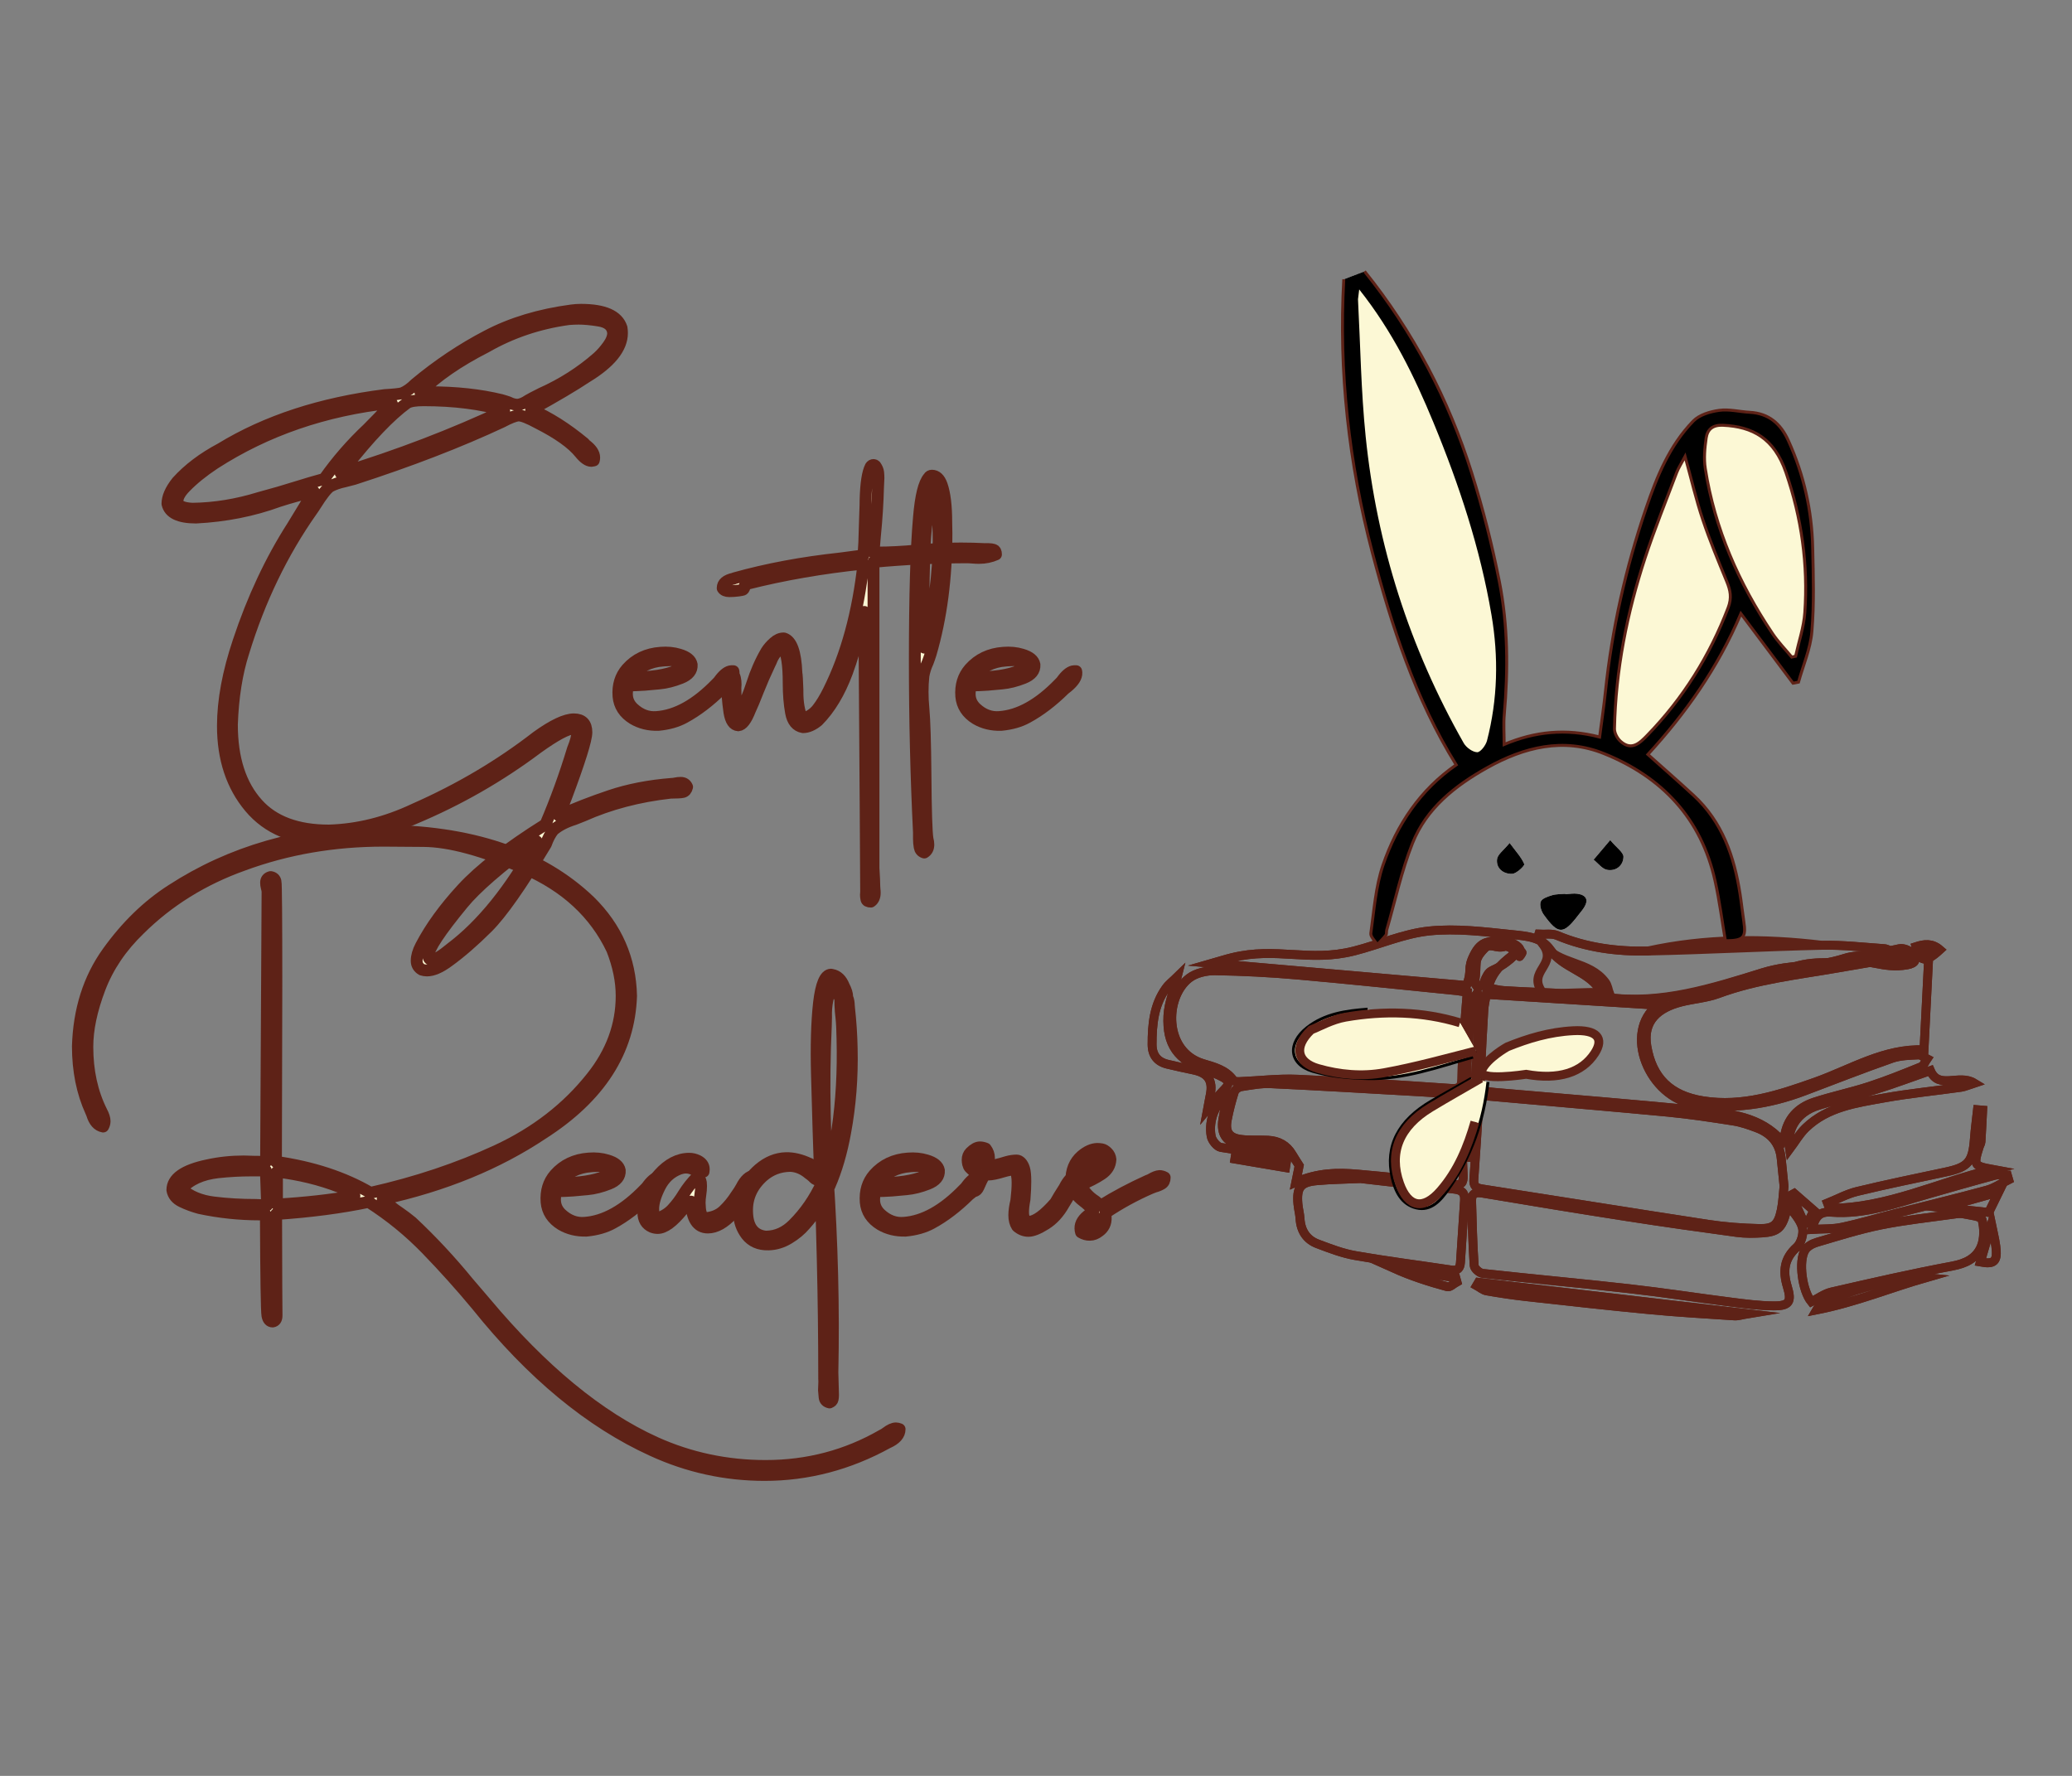<?xml version="1.0" encoding="utf-8"?>
<!-- Generator: Adobe Illustrator 25.2.3, SVG Export Plug-In . SVG Version: 6.00 Build 0)  -->
<svg version="1.1" id="Layer_1" xmlns="http://www.w3.org/2000/svg" xmlns:xlink="http://www.w3.org/1999/xlink" x="0px" y="0px"
	 viewBox="0 0 700 600" style="enable-background:new 0 0 700 600;" xml:space="preserve">
<rect x="0" y="0" width="700" height="600" fill="#808080" stroke="none"/>
<style type="text/css">
	.st0{fill:none;stroke:#5E2217;stroke-width:3;stroke-miterlimit:10;}
	.st1{fill:#FCF8D5;stroke:#000000;stroke-miterlimit:10;}
	.st2{fill:#FCF8D5;stroke:#5E2217;stroke-width:3;stroke-miterlimit:10;}
	.st3{fill:#FCF8D5;stroke:#5E2217;stroke-width:4;stroke-linejoin:round;stroke-miterlimit:10;}
	.st4{fill:#FFFFFF;}
	.st5{stroke:#5E2217;stroke-miterlimit:10;}
	.st6{fill:#FCF8D5;}
	.st7{fill:#FCF8D5;stroke:#5E2217;stroke-miterlimit:10;}
</style>
<g>
	<g>
		<path class="st0" d="M502.77,333.75c1.84,0.34,3.5,0.82,5.18,0.93c11.68,0.76,23.44,0.78,35.01,2.31
			c18.42,2.42,35.4-3.13,52.51-8.35c10.52-3.21,17.26-1.52,27.74-4.86c5.77-1.84,10.6,0.23,16.43-1.43c-1-1.1-2.03-1.76-3.09-1.83
			c-6.98-0.48-13.98-1.3-20.95-1.14c-19.66,0.45-39.3,1.54-58.95,1.94c-10.43,0.21-20.75-1.12-30.58-5.26
			c-1.81-0.76-4.11-0.33-6.19-0.44c-0.11,0.36-0.22,0.71-0.34,1.07c0.52,0.71,1.03,1.42,1.55,2.12c5.55,7.36,15.8,5.67,21.27,13.09
			c0.78,1.05,0.96,2.56,1.42,3.86c-0.35,0.2-0.7,0.4-1.05,0.6c-0.81-0.75-1.77-1.39-2.39-2.27c-4.37-6.18-12.25-7.02-16.61-13.21
			c-3.01-4.28-7.79-4.58-13-5.13c-9.27-0.97-18.74-2.16-27.92-1.21c-8.58,0.89-16.86,4.6-25.35,6.76c-15.3,3.88-26-1.5-41.34,2.27
			c-2.01,0.49-3.98,1.13-6.6,1.88c29.35,2.57,57.83,5.06,85.93,7.52c2.08-5.44,0.05-5.42,2.53-10.35c2.42-4.81,5.18-4.97,11.12-4.4
			c1.61,0.15,3.93,1.29,4.42,2.58c0.59,1.54,1.11,0.45,0.17,1.96c-1.07,1.72,0.54-2.58-1.12-1.27
			C508.55,324.68,504.21,327.61,502.77,333.75z M602.72,400.77c-0.32-3.14-0.65-6.22-0.95-9.3c-0.52-5.38-3.59-8.66-8.34-10.43
			c-2.52-0.94-5.11-1.86-7.74-2.27c-7.39-1.16-14.79-2.29-22.22-3c-20.26-1.93-40.53-3.61-60.8-5.44c-2.12-0.19-2.96,0.55-3.09,2.71
			c-0.49,8.48-1.05,16.95-1.66,25.41c-0.15,2.1,0.58,2.9,2.67,3.23c25.53,3.96,51.04,8.08,76.58,11.99
			c5.65,0.86,11.39,1.28,17.1,1.41c5,0.12,6.46-1.26,7.5-6.15C602.34,406.26,602.42,403.49,602.72,400.77z M495.69,335.28
			c-1.4-0.24-2.41-0.47-3.43-0.58c-17.92-1.79-35.82-3.69-53.75-5.28c-9.32-0.82-18.68-1.31-28.02-1.45
			c-2.94-0.04-6.47,0.74-8.75,2.49c-8.32,6.41-8.7,24.78,4.61,28.86c3.73,1.14,7.74,2.05,10.3,5.64c0.32,0.45,1.41,0.49,2.14,0.46
			c6.53-0.26,13.07-1.08,19.58-0.8c17.3,0.76,34.58,1.94,51.85,3.11c2.83,0.19,3.65-0.6,3.67-3.45c0.04-5.25,0.45-10.51,0.78-15.76
			C494.95,344.17,495.34,339.81,495.69,335.28z M651.67,321.77c-11.01,1.88-20.91,3.55-30.81,5.28c-13.57,2.36-27.3,3.84-40.39,8.68
			c-4.01,1.48-8.43,1.75-12.61,2.82c-7.63,1.97-12.97,6.28-11.49,14.98c1.79,10.56,7.8,16.63,19,18.4c13.33,2.11,25.66-2,37.96-6.37
			c12.04-4.28,23.25-11.43,36.66-10.86C650.56,343.6,651.11,332.76,651.67,321.77z M604.19,407.12c-0.33,1.04-0.57,1.72-0.75,2.4
			c-1.44,5.35-2.89,6.71-8.23,7.04c-2.79,0.17-5.65,0.22-8.41-0.16c-12.39-1.68-24.78-3.42-37.14-5.35
			c-16.3-2.53-32.58-5.21-48.85-7.95c-2.43-0.41-3.72,0.13-3.65,2.7c0.2,7.27,0.38,14.55,0.87,21.8c0.07,0.97,1.78,2.5,2.85,2.62
			c16.51,1.82,33.06,3.32,49.58,5.18c11.39,1.28,22.73,3.05,34.1,4.49c4.84,0.61,9.71,1.27,14.57,1.31c5.42,0.04,6.24-1.4,4.68-6.56
			c-1.53-5.08-1.13-9.42,3.19-13.27c1.48-1.32,2.43-4.62,1.93-6.57C608.26,412.12,605.98,409.86,604.19,407.12z M502.14,335.96
			c-0.3,1.81-0.75,3.53-0.85,5.28c-0.43,6.93-0.77,13.86-1.1,20.79c-0.32,6.6-0.29,6.6,6.09,7.17c0.12,0.01,0.23,0.01,0.35,0.02
			c22.74,1.99,45.49,3.76,68.2,6.07c9.79,0.99,19.9,1.9,27.28,10.3c0.34-0.65,0.69-1.05,0.75-1.49c0.88-6.13,4.57-9.92,10.04-11.73
			c6.09-2.01,12.41-3.3,18.52-5.29c5.98-1.95,11.84-4.31,17.67-6.68c0.85-0.34,1.29-1.73,1.92-2.64c-0.96-0.48-1.94-1.41-2.87-1.36
			c-3.01,0.17-6.18,0.19-8.98,1.17c-9.94,3.48-19.75,7.32-29.6,11.05c-11.95,4.53-24.15,6.3-36.89,4.48
			c-15.53-2.22-24.59-24.34-12.62-33.5C540.74,338.39,521.58,337.18,502.14,335.96z M437.79,399.41c7.49-3.28,14.29-3.3,21.05-2.71
			c10.72,0.93,21.41,2.12,32.09,3.45c2.83,0.35,3.5-0.42,3.38-3.14c-0.28-6.1-0.35-12.2-0.47-18.31c-0.05-2.84-0.01-5.68-0.01-8.87
			c-4.62-0.32-8.81-0.64-13-0.88c-17.17-0.98-34.35-2.01-51.53-2.82c-3.35-0.16-6.75,0.52-10.1,1.03c-0.83,0.13-1.95,1-2.2,1.77
			c-0.97,3.06-1.77,6.18-2.38,9.34c-0.8,4.14,0.56,6.18,4.68,6.69c3.01,0.38,6.08,0.12,9.12,0.28c3.47,0.18,6.28,1.65,8.12,4.79
			c0.77,1.3,1.6,2.56,2.38,3.79C438.63,395.3,438.31,396.84,437.79,399.41z M459.64,398.19c-5.25,0.24-10.04,0.29-14.8,0.73
			c-5.51,0.51-6.84,2.3-6.35,7.87c0.15,1.66,0.61,3.3,0.71,4.96c0.26,4.14,2.22,7.11,5.95,8.51c4.15,1.56,8.37,3.2,12.7,3.95
			c10.81,1.88,21.71,3.26,32.57,4.9c2.03,0.31,2.84-0.66,2.97-2.5c0.48-7.02,0.91-14.04,1.39-21.06c0.18-2.6-1.04-3.53-3.48-3.79
			C480.6,400.63,469.92,399.36,459.64,398.19z M611.94,439.82c2.25-1.12,4.43-2.76,6.85-3.31c13.55-3.11,27.1-6.21,40.76-8.76
			c4.46-0.83,8.07-2.56,9.74-6.49c1.14-2.68,1.1-6.33,0.33-9.19c-0.31-1.15-3.96-1.46-6.13-1.93c-1.11-0.24-2.34-0.08-3.49,0.08
			c-8.21,1.16-16.48,2.02-24.6,3.66c-7.3,1.48-14.45,3.75-21.62,5.86c-1.48,0.44-3.22,1.39-3.98,2.65
			C607.5,426.13,608.88,436.07,611.94,439.82z M617.4,406.49c0.22,0.58,0.44,1.15,0.65,1.73c19.39,0.08,36.76-8.78,55.15-13.11
			c-6.39-1.17-6.52-1.37-4.54-7.66c0.18-0.57,0.54-1.11,0.58-1.68c0.23-3.56,0.39-7.13,0.57-10.69c-0.58-0.05-1.15-0.09-1.73-0.14
			c-0.35,3.22-0.8,6.42-1.04,9.65c-0.59,8.04-2.07,9.76-9.84,11.41c-9.94,2.12-19.91,4.15-29.79,6.54
			C623.97,403.37,620.73,405.14,617.4,406.49z M612.16,415.37c3.65-0.23,7-0.05,10.17-0.73c6.16-1.31,12.21-3.13,18.32-4.69
			c10.18-2.6,20.41-5.06,30.55-7.82c2.59-0.71,4.94-2.34,7.4-3.55c-0.15-0.51-0.29-1.01-0.44-1.52c-1.44,0-2.96-0.31-4.31,0.05
			c-7.55,2.02-15.07,4.19-22.59,6.35c-10.66,3.05-21.21,6.98-32.51,6.11C614.8,409.24,613.21,410.86,612.16,415.37z M652.15,361.71
			c-6.48,2.25-12.36,4.48-18.36,6.33c-6.47,1.99-13.11,3.42-19.57,5.45c-7.15,2.24-10.78,8.02-9.65,14.76
			c1.83-2.44,3.35-5.14,5.46-7.18c7.39-7.13,17.1-8.41,26.49-10.11c8.61-1.56,17.35-2.39,26.02-3.62c1.26-0.18,2.47-0.77,4.42-1.4
			C661.73,362.74,654.99,368.31,652.15,361.71z M499.51,433.25c-0.21,0.37-0.43,0.73-0.64,1.1c1.12,0.62,2.19,1.58,3.38,1.79
			c4.49,0.79,9,1.46,13.53,1.96c13.83,1.53,27.66,3.08,41.52,4.4c9.54,0.91,19.12,1.46,28.68,2.09c1.2,0.08,2.44-0.37,4.61-0.72
			C559.47,440.23,529.49,436.74,499.51,433.25z M397.72,330.05c-1.36,1.34-2.77,2.39-3.77,3.75c-4.12,5.67-4.74,12.3-4.73,19.08
			c0.01,3.64,1.78,5.84,5.18,6.67c2.95,0.72,5.93,1.34,8.9,1.97c4.87,1.03,6.57,3.61,5.56,8.46c-0.32,1.56-0.58,3.12-0.88,4.73
			c2.01-2.39,3.77-4.77,5.83-6.83c1.86-1.85,0.96-3.03-0.64-3.9c-1.94-1.05-4.04-1.84-6.12-2.59c-9.12-3.29-12.97-8.41-12.48-18.24
			C394.79,338.94,396.52,334.82,397.72,330.05z M606.12,326.67c0.09,0.38,0.18,0.76,0.27,1.13c5.45-0.95,10.9-1.89,16.35-2.84
			c8.4-1.46,13.19,2.54,21.59,1.02c2.89-0.52,3.46-1.84,1.5-4.01c-0.89-0.99-2.85-1.71-4.12-1.46c-4.35,0.84-8.64,2.05-12.9,3.34
			C620.02,326.53,614.89,323.92,606.12,326.67z M498.14,331.88c0.19,0.28,0.61,1.47,1.08,1.5c0.68,0.03,1.79-0.63,2.04-1.28
			c2.07-5.26,2.36-3.31,6.78-6.39c1.53-1.07,3.07-2.28,4.2-3.75c0.76-0.99,0.49,0.5,0.01-0.12c-0.86-1.13-2.92-2.42-3.98-2.07
			c-2.78,0.93-4.75-1.41-6.74,0.65C497.31,324.8,499.39,325.27,498.14,331.88z M434.18,390.53c0.15-0.33,0.31-0.66,0.46-0.99
			c-1.59-0.78-3.12-2.01-4.78-2.24c-3.33-0.47-6.75-0.29-10.12-0.56c-5.23-0.43-7.48-3.44-6.58-8.72c0.43-2.55,1.06-5.06,1.65-7.83
			c-4.03,2.02-6.64,8.17-5.62,13.72c0.27,1.46,1.96,3.54,3.26,3.76C419.64,388.88,426.92,389.62,434.18,390.53z M650.71,431.65
			c-8.87-0.91-34.47,6.3-37.05,10.93C626.86,439.99,638.59,435.13,650.71,431.65z M495.63,359.19c0,2.42-0.17,4.11,0.06,5.75
			c0.15,1.07,0.88,2.06,1.35,3.08c0.5-1.03,1.37-2.03,1.43-3.09c0.55-8.68,0.98-17.36,1.35-26.05c0.05-1.11-0.46-2.25-0.72-3.38
			c-0.69,1.02-1.88,1.99-1.98,3.07C496.48,345.67,496.07,352.81,495.63,359.19z M656.4,408.02c5.24,0.55,10.41,1.09,15.47,1.62
			c0.92-1.88,2.12-4.33,3.39-6.92C668.84,404.52,662.61,406.28,656.4,408.02z M492.19,433.1c-0.13-0.46-0.26-0.93-0.39-1.39
			c-6.98-1.07-13.95-2.15-20.93-3.22c5.89,2.64,11.95,4.6,18.09,6.25C489.84,434.98,491.11,433.69,492.19,433.1z M495.62,391.01
			c0.38,0.02,0.75,0.03,1.13,0.05c0.5-6.44,1.03-12.88,1.42-19.33c0.03-0.5-0.89-1.07-1.36-1.6c-0.39,0.47-1.13,0.93-1.13,1.4
			C495.6,378.02,495.62,384.52,495.62,391.01z M672.79,413.64c-1.2,4.09-2.48,8.46-3.74,12.75c4.68,0.86,5.9-0.16,5.21-5.38
			C673.9,418.35,673.22,415.74,672.79,413.64z M434.29,394.49c0.1-0.63,0.2-1.26,0.29-1.9c-5.71-0.9-11.42-1.8-17.12-2.7
			c-0.09,0.57-0.18,1.13-0.26,1.7C422.89,392.56,428.59,393.52,434.29,394.49z M612.79,409.01c-2.35-2.05-4.5-3.92-6.64-5.79
			c-0.29,0.16-0.59,0.31-0.88,0.47c1.44,3.24,2.89,6.47,4.33,9.71c0.37-0.07,0.74-0.15,1.12-0.22
			C611.42,411.77,612.12,410.36,612.79,409.01z M655.36,320.89c-2.71-2.34-5.31-1.94-8.08-1.04
			C648.63,325.08,650.45,325.39,655.36,320.89z"/>
		<path class="st0" d="M502.77,333.75c1.43-6.14,5.77-9.07,9.81-12.26c1.66-1.31,0.06,2.99,1.12,1.27c0.93-1.51,0.42-0.42-0.17-1.96
			c-0.49-1.29-2.81-2.42-4.42-2.58c-5.94-0.57-8.7-0.41-11.12,4.4c-2.48,4.93-0.45,4.91-2.53,10.35
			c-28.09-2.46-56.58-4.95-85.93-7.52c2.62-0.75,4.6-1.39,6.6-1.88c15.33-3.76,26.03,1.61,41.34-2.27
			c8.49-2.15,16.77-5.87,25.35-6.76c9.18-0.95,18.65,0.24,27.92,1.21c5.2,0.55,9.98,0.85,13,5.13c4.36,6.19,12.25,7.02,16.61,13.21
			c0.63,0.88,1.59,1.52,2.39,2.27c0.35-0.2,0.7-0.4,1.05-0.6c-0.46-1.3-21.9,0.63-22.68-0.43c-5.47-7.42,5.54-9.17-0.01-16.53
			c-0.53-0.7-1.04-1.41-1.55-2.12c0.11-0.36,0.22-0.71,0.34-1.07c2.07,0.12,4.37-0.32,6.19,0.44c9.83,4.13,20.15,5.47,30.58,5.26
			c19.62-4.3,39.28-4.32,58.95-1.94c6.97-0.16,13.97,0.66,20.95,1.14c1.07,0.07,2.09,0.73,3.09,1.83
			c-5.83,1.66-10.66-0.41-16.43,1.43c-10.48,3.34-17.22,1.65-27.74,4.86c-17.2,5.5-34.18,11.06-52.51,8.35
			c-11.58-1.52-23.34-1.55-35.01-2.31C506.27,334.57,504.62,334.09,502.77,333.75z"/>
		<path class="st0" d="M602.72,400.77c-0.3,2.72-0.38,5.49-0.95,8.15c-1.03,4.89-2.5,6.27-7.5,6.15c-5.71-0.13-11.45-0.55-17.1-1.41
			c-25.54-3.9-51.05-8.03-76.58-11.99c-2.09-0.32-2.82-1.12-2.67-3.23c0.61-8.47,1.17-16.94,1.66-25.41
			c0.12-2.16,0.97-2.9,3.09-2.71c20.26,1.84,40.54,3.52,60.8,5.44c7.44,0.71,14.84,1.84,22.22,3c2.63,0.41,5.22,1.33,7.74,2.27
			c4.75,1.77,7.83,5.05,8.34,10.43C602.07,394.56,602.4,397.64,602.72,400.77z"/>
		<path class="st0" d="M495.69,335.28c-0.35,4.53-0.74,8.89-1.02,13.26c-0.33,5.25-0.74,10.5-0.78,15.76
			c-0.02,2.85-0.84,3.64-3.67,3.45c-17.28-1.17-34.56-2.35-51.85-3.11c-6.5-0.29-13.05,0.53-19.58,0.8
			c-0.72,0.03-1.81-0.01-2.14-0.46c-2.57-3.59-6.57-4.5-10.3-5.64c-13.31-4.08-12.93-22.46-4.61-28.86
			c2.27-1.75,5.81-2.54,8.75-2.49c9.35,0.14,18.71,0.63,28.02,1.45c17.93,1.59,35.84,3.49,53.75,5.28
			C493.28,334.81,494.29,335.04,495.69,335.28z"/>
		<path class="st0" d="M651.67,321.77c-0.56,10.98-1.11,21.83-1.67,32.93c-13.41-0.57-24.62,6.58-36.66,10.86
			c-12.3,4.37-24.64,8.48-37.96,6.37c-11.21-1.77-17.21-7.84-19-18.4c-1.48-8.7,3.86-13.01,11.49-14.98
			c4.17-1.08,8.6-1.34,12.61-2.82c13.09-4.84,26.82-6.32,40.39-8.68C630.76,325.33,640.66,323.66,651.67,321.77z"/>
		<path class="st0" d="M604.19,407.12c1.79,2.74,4.07,5,4.75,7.69c0.49,1.95-0.45,5.25-1.93,6.57c-4.32,3.85-4.73,8.18-3.19,13.27
			c1.56,5.16,0.74,6.6-4.68,6.56c-4.86-0.03-9.73-0.69-14.57-1.31c-11.37-1.44-22.71-3.21-34.1-4.49
			c-16.51-1.86-33.06-3.35-49.58-5.18c-1.07-0.12-2.79-1.65-2.85-2.62c-0.49-7.25-0.67-14.53-0.87-21.8
			c-0.07-2.56,1.22-3.11,3.65-2.7c16.27,2.74,32.55,5.41,48.85,7.95c12.36,1.92,24.75,3.67,37.14,5.35
			c2.76,0.37,5.62,0.33,8.41,0.16c5.34-0.33,6.78-1.68,8.23-7.04C603.62,408.83,603.86,408.16,604.19,407.12z"/>
		<path class="st0" d="M502.14,335.96c19.44,1.22,38.6,2.43,57.91,3.65c-11.97,9.16-2.91,31.28,12.62,33.5
			c12.74,1.82,24.94,0.05,36.89-4.48c9.85-3.73,19.67-7.57,29.6-11.05c2.8-0.98,5.96-1.01,8.98-1.17c0.93-0.05,1.91,0.88,2.87,1.36
			c-0.63,0.9-1.07,2.29-1.92,2.64c-5.84,2.37-11.69,4.73-17.67,6.68c-6.1,1.99-12.42,3.28-18.52,5.29
			c-5.48,1.81-9.16,5.61-10.04,11.73c-0.06,0.44-0.41,0.83-0.75,1.49c-7.38-8.4-17.49-9.3-27.28-10.3
			c-22.71-2.31-45.46-4.08-68.2-6.07c-0.12-0.01-0.23-0.01-0.35-0.02c-6.38-0.57-6.4-0.57-6.09-7.17c0.33-6.93,0.68-13.86,1.1-20.79
			C501.4,339.49,501.84,337.76,502.14,335.96z"/>
		<path class="st0" d="M437.79,399.41c0.52-2.57,0.84-4.12,1.13-5.58c-0.77-1.23-1.61-2.49-2.38-3.79
			c-1.85-3.14-4.65-4.61-8.12-4.79c-3.04-0.16-6.11,0.09-9.12-0.28c-4.11-0.51-5.48-2.55-4.68-6.69c0.61-3.15,1.42-6.28,2.38-9.34
			c0.24-0.77,1.37-1.64,2.2-1.77c3.34-0.52,6.75-1.19,10.1-1.03c17.18,0.81,34.35,1.84,51.53,2.82c4.19,0.24,8.38,0.57,13,0.88
			c0,3.19-0.04,6.03,0.01,8.87c0.11,6.1,0.19,12.21,0.47,18.31c0.13,2.72-0.54,3.49-3.38,3.14c-10.67-1.34-21.37-2.52-32.09-3.45
			C452.08,396.11,445.28,396.13,437.79,399.41z"/>
		<path class="st0" d="M459.64,398.19c10.28,1.17,20.96,2.44,31.66,3.56c2.43,0.26,3.66,1.19,3.48,3.79
			c-0.48,7.02-0.91,14.04-1.39,21.06c-0.13,1.84-0.94,2.81-2.97,2.5c-10.86-1.63-21.75-3.01-32.57-4.9
			c-4.33-0.75-8.55-2.39-12.7-3.95c-3.73-1.4-5.69-4.38-5.95-8.51c-0.1-1.66-0.56-3.3-0.71-4.96c-0.49-5.57,0.84-7.36,6.35-7.87
			C449.59,398.48,454.39,398.43,459.64,398.19z"/>
		<path class="st0" d="M611.94,439.82c-3.05-3.74-4.44-13.68-2.16-17.43c0.76-1.26,2.5-2.21,3.98-2.65
			c7.17-2.11,14.32-4.38,21.62-5.86c8.12-1.64,16.39-2.5,24.6-3.66c1.15-0.16,2.38-0.32,3.49-0.08c2.18,0.47,5.83,0.79,6.13,1.93
			c0.77,2.86,0.81,6.51-0.33,9.19c-1.67,3.93-5.28,5.66-9.74,6.49c-13.65,2.54-27.21,5.64-40.76,8.76
			C616.37,437.06,614.19,438.7,611.94,439.82z"/>
		<path class="st0" d="M617.4,406.49c3.34-1.35,6.57-3.12,10.02-3.96c9.88-2.39,19.84-4.43,29.79-6.54
			c7.77-1.65,9.25-3.37,9.84-11.41c0.24-3.22,0.69-6.43,1.04-9.65c0.58,0.05,1.15,0.09,1.73,0.14c-0.18,3.56-0.34,7.13-0.57,10.69
			c-0.04,0.57-0.4,1.12-0.58,1.68c-1.98,6.29-1.85,6.49,4.54,7.66c-18.39,4.33-35.77,13.19-55.15,13.11
			C617.83,407.64,617.61,407.06,617.4,406.49z"/>
		<path class="st0" d="M612.16,415.37c1.05-4.51,2.64-6.12,6.58-5.82c11.3,0.87,21.85-3.06,32.51-6.11
			c7.52-2.15,15.04-4.32,22.59-6.35c1.35-0.36,2.87-0.05,4.31-0.05c0.15,0.51,0.29,1.01,0.44,1.52c-2.46,1.21-4.81,2.85-7.4,3.55
			c-10.14,2.77-20.36,5.22-30.55,7.82c-6.11,1.56-12.16,3.38-18.32,4.69C619.16,415.32,615.81,415.13,612.16,415.37z"/>
		<path class="st0" d="M652.15,361.71c2.84,6.6,9.58,1.03,14.81,4.23c-1.95,0.63-3.16,1.22-4.42,1.4
			c-8.67,1.23-17.41,2.07-26.02,3.62c-9.39,1.7-19.1,2.98-26.49,10.11c-2.12,2.04-3.63,4.73-5.46,7.18
			c-1.13-6.74,2.5-12.52,9.65-14.76c6.46-2.03,13.1-3.46,19.57-5.45C639.79,366.19,645.68,363.96,652.15,361.71z"/>
		<path class="st0" d="M499.51,433.25c29.98,3.49,59.96,6.98,91.07,10.61c-2.17,0.36-3.4,0.8-4.61,0.72
			c-9.56-0.63-19.14-1.18-28.68-2.09c-13.85-1.31-27.68-2.86-41.52-4.4c-4.53-0.5-9.04-1.17-13.53-1.96
			c-1.19-0.21-2.25-1.17-3.38-1.79C499.08,433.98,499.3,433.61,499.51,433.25z"/>
		<path class="st0" d="M397.72,330.05c-1.19,4.77-2.93,8.9-3.14,13.1c-0.49,9.83,3.36,14.95,12.48,18.24
			c2.08,0.75,4.17,1.54,6.12,2.59c1.61,0.87,2.5,2.05,0.64,3.9c-2.07,2.06-3.82,4.44-5.83,6.83c0.3-1.61,0.56-3.17,0.88-4.73
			c1-4.85-0.69-7.42-5.56-8.46c-2.97-0.63-5.95-1.25-8.9-1.97c-3.4-0.82-5.17-3.03-5.18-6.67c-0.01-6.78,0.6-13.41,4.73-19.08
			C394.94,332.43,396.36,331.38,397.72,330.05z"/>
		<path class="st0" d="M606.12,326.67c8.77-2.75,13.9-0.14,22.69-2.81c4.25-1.29,8.55-2.5,12.9-3.34c1.27-0.25,3.23,0.47,4.12,1.46
			c1.96,2.16,1.39,3.48-1.5,4.01c-8.39,1.52-13.18-2.48-21.59-1.02c-5.45,0.95-10.9,1.89-16.35,2.84
			C606.3,327.43,606.21,327.05,606.12,326.67z"/>
		<path class="st0" d="M498.14,331.88c1.24-6.6-0.84-7.07,3.39-11.45c1.99-2.06,3.97,0.27,6.74-0.65c1.06-0.35,3.12,0.94,3.98,2.07
			c0.47,0.63,0.75-0.86-0.01,0.12c-1.14,1.47-2.67,2.68-4.2,3.75c-4.42,3.08-4.71,1.13-6.78,6.39c-0.25,0.64-1.36,1.31-2.04,1.28
			C498.75,333.35,498.33,332.15,498.14,331.88z"/>
		<path class="st0" d="M434.18,390.53c-7.26-0.9-14.54-1.64-21.74-2.87c-1.3-0.22-2.99-2.3-3.26-3.76
			c-1.02-5.55,1.6-11.7,5.62-13.72c-0.59,2.78-1.22,5.29-1.65,7.83c-0.89,5.28,1.36,8.29,6.58,8.72c3.37,0.28,6.78,0.1,10.12,0.56
			c1.66,0.23,3.19,1.46,4.78,2.24C434.48,389.86,434.33,390.2,434.18,390.53z"/>
		<path class="st0" d="M650.71,431.65c-12.11,3.47-23.85,8.34-37.05,10.93C616.24,437.95,641.83,430.74,650.71,431.65z"/>
		<path class="st0" d="M495.63,359.19c0.44-6.38,0.85-13.52,1.49-20.63c0.1-1.08,1.29-2.05,1.98-3.07c0.25,1.13,0.76,2.27,0.72,3.38
			c-0.37,8.69-0.8,17.37-1.35,26.05c-0.07,1.06-0.94,2.06-1.43,3.09c-0.47-1.02-1.2-2.01-1.35-3.08
			C495.46,363.3,495.63,361.61,495.63,359.19z"/>
		<path class="st0" d="M656.4,408.02c6.21-1.75,12.44-3.5,18.86-5.31c-1.27,2.6-2.47,5.04-3.39,6.92
			C666.81,409.11,661.64,408.57,656.4,408.02z"/>
		<path class="st0" d="M492.19,433.1c-1.08,0.58-2.35,1.88-3.22,1.64c-6.14-1.65-12.2-3.61-18.09-6.25
			c6.98,1.07,13.95,2.15,20.93,3.22C491.93,432.18,492.06,432.64,492.19,433.1z"/>
		<path class="st0" d="M495.62,391.01c0-6.49-0.02-12.99,0.05-19.48c0.01-0.47,0.74-0.93,1.13-1.4c0.48,0.54,1.4,1.1,1.36,1.6
			c-0.4,6.45-0.93,12.89-1.42,19.33C496.37,391.05,496,391.03,495.62,391.01z"/>
		<path class="st0" d="M672.79,413.64c0.43,2.1,1.11,4.71,1.47,7.37c0.69,5.21-0.53,6.24-5.21,5.38
			C670.31,422.09,671.59,417.72,672.79,413.64z"/>
		<path class="st0" d="M434.29,394.49c-5.7-0.97-11.39-1.93-17.09-2.9c0.09-0.57,0.18-1.13,0.26-1.7c5.71,0.9,11.42,1.8,17.12,2.7
			C434.48,393.23,434.38,393.86,434.29,394.49z"/>
		<path class="st0" d="M612.79,409.01c-0.68,1.36-1.38,2.76-2.08,4.16c-0.37,0.07-0.74,0.15-1.12,0.22
			c-1.44-3.24-2.89-6.47-4.33-9.71c0.29-0.16,0.59-0.31,0.88-0.47C608.29,405.09,610.44,406.96,612.79,409.01z"/>
		<path class="st0" d="M655.36,320.89c-4.92,4.5-6.73,4.19-8.08-1.04C650.05,318.95,652.65,318.55,655.36,320.89z"/>
	</g>
</g>
<path class="st1" d="M497.65,357.15c-11.69,3.31-23.25,7.55-35.52,7.26c-6.27-0.15-12.74-0.71-18.68-2.48
	c-7.94-2.37-8.57-9.46-1.88-14.72c6.05-4.76,13.27-5.7,20.48-6.25"/>
<path class="st1" d="M502.69,365.53c-1.44,13.12-5.64,25.36-13.38,36.29c-2.61,3.69-5.82,7.48-10.81,6.28
	c-4.95-1.19-7.12-5.54-8.17-10.27c-2.36-10.67,2.06-19.27,13.24-25.81c4.47-2.62,9.02-5.08,13.49-7.7"/>
<path class="st1" d="M493.23,345.55c-12.66-3.83-25.68-4.17-38.72-1.89c-4.57,0.8-8.88,3.26-11.59,4.3
	c-6.17,5.9-4.53,11.06,2.3,13.04c7.32,2.12,14.95,2.79,22.41,1.43c10.44-1.89,20.73-4.75,31.03-7.38"/>
<path class="st1" d="M500.29,364.3c-5.65,3.28-11.34,6.48-16.93,9.85c-10.66,6.43-14.24,15.31-10.52,25.75
	c2.88,8.08,8.06,9.05,13.8,2.46c5.9-6.77,9.22-14.86,11.64-23.3"/>
<path class="st2" d="M498.67,355.05c-10.31,2.63-20.6,5.49-31.03,7.38c-7.46,1.35-15.09,0.68-22.41-1.43
	c-6.83-1.97-8.47-7.14-2.3-13.04c2.7-1.04,7.02-3.5,11.59-4.3c13.04-2.27,26.05-1.94,38.72,1.89"/>
<path class="st2" d="M498.28,379.06c-2.42,8.44-5.74,16.53-11.64,23.3c-5.74,6.59-10.92,5.62-13.8-2.46
	c-3.72-10.44-0.14-19.31,10.52-25.75c5.59-3.37,11.28-6.57,16.93-9.85"/>
<path class="st2" d="M515.6,362.96c10.91,1.98,18.86-0.5,23.16-7.12c3.32-5.12,0.63-8-7.24-7.6c-8.09,0.41-15.38,2.64-22.31,5.45
	c0,0-6.82,3.8-8.6,7.84C498.84,365.57,515.6,362.96,515.6,362.96z"/>
<g>
	<g>
		<path class="st3" d="M144.25,327.88c-0.6,0-1.18-0.09-1.74-0.28c-1.16-0.69-1.74-1.69-1.74-2.98c0-1.53,0.49-3.22,1.46-5.07
			c3.29-6.29,7.95-12.72,13.99-19.27c6.04-6.55,15.4-13.8,28.08-21.76c3.47-8.1,6.55-16.57,9.23-25.41
			c0.97-2.41,1.46-4.19,1.46-5.35c0-1.07-0.42-1.6-1.25-1.6c-2.04,0-6.06,2.15-12.08,6.46c-12.87,9.67-26.82,17.66-41.86,23.95
			c-4.95,2.17-9.78,3.89-14.48,5.14c-4.7,1.25-9.64,1.87-14.82,1.87c-11.34,0-20.04-3.62-26.1-10.86
			c-6.06-7.24-9.09-16.4-9.09-27.46c0-8.52,1.76-18.03,5.28-28.53c4.81-14.49,10.9-27.47,18.26-38.95l7.15-11.73
			c-3.98,0.93-7.91,2.01-11.8,3.26c-8.7,3.19-18.03,5.04-27.98,5.55c-5.74,0-8.96-1.55-9.65-4.65c0-2.22,1.09-4.7,3.26-7.43
			c3.84-4.26,8.77-7.98,14.79-11.18c15.32-9.35,33.79-15.39,55.4-18.12c3.05-0.18,5-0.39,5.83-0.62c1.43-0.56,2.92-1.6,4.44-3.12
			c7.73-6.43,15.83-11.85,24.3-16.25c8.19-4.3,17.7-7.17,28.53-8.61c1.02-0.14,2.08-0.21,3.19-0.21c7.82,0,12.38,2.04,13.68,6.11
			c0.09,0.6,0.14,1.18,0.14,1.74c0,5.05-4,10-12.01,14.86c-4.3,2.87-10.53,6.55-18.68,11.04c5.92,2.55,11.89,6.32,17.91,11.32
			l0.42,0.49c1.99,1.48,2.98,2.94,2.98,4.37c0,0.32-0.05,0.65-0.14,0.97l-0.83,0.14c-1.11,0-2.38-0.88-3.82-2.64
			c-2.64-3.29-7.38-6.67-14.23-10.14c-3.15-1.71-5.32-2.57-6.53-2.57c-1.2,0.09-3.05,0.81-5.55,2.15
			c-14.44,6.76-31.1,13.19-49.99,19.3l-3.19,0.83c-1.99,0.42-3.66,1-5,1.74c-1.16,0.83-2.75,2.87-4.79,6.11
			c-0.46,0.74-0.93,1.44-1.39,2.08c-9.95,14.12-17.63,30.04-23.05,47.76c-2.27,7.04-3.56,15.18-3.89,24.44
			c0,11.52,2.89,20.48,8.68,26.87c5.37,5.97,13.4,8.96,24.09,8.96c9.72-0.28,19.37-2.68,28.95-7.22
			c15.13-6.66,28.9-14.81,41.31-24.44c5.46-3.93,9.63-5.9,12.5-5.9c2.82,0,4.23,1.46,4.23,4.37c0,2.45-2.31,9.86-6.94,22.22
			c-0.83,2.04-1.6,4.03-2.29,5.97c5.32-2.41,11.08-4.65,17.29-6.73c6.2-2.08,13.14-3.43,20.83-4.03c0.32,0,0.69-0.05,1.11-0.14
			c0.65-0.14,1.27-0.21,1.87-0.21c1.02,0,1.74,0.46,2.15,1.39c-0.23,0.97-0.71,1.54-1.42,1.7c-0.72,0.16-2.09,0.24-4.13,0.24
			c-10.78,1.2-20.64,3.79-29.57,7.78l-2.99,1.18c-2.96,0.93-5.32,2.15-7.08,3.68c-0.97,1.2-1.81,2.78-2.5,4.72
			c-8.42,14.02-15.01,23.4-19.75,28.12c-4.74,4.72-9.18,8.56-13.29,11.52C148.62,326.86,146.23,327.88,144.25,327.88z M64.96,171.88
			c7.5-0.09,15.07-1.32,22.7-3.68c4.49-1.2,8.63-2.41,12.43-3.61c3.24-1.02,6.39-1.94,9.44-2.78c4.26-6.06,9.16-11.71,14.72-16.94
			c2.5-2.5,4.88-4.97,7.15-7.43c0.69-0.51,1.04-0.83,1.04-0.97c0-0.14-0.16-0.25-0.49-0.35c-22.22,2.41-42.05,9.23-59.5,20.48
			c-3.98,2.64-7.27,5.3-9.86,7.98c-1.76,1.8-2.64,3.4-2.64,4.79C59.96,170.86,61.63,171.7,64.96,171.88z M115.09,159.87
			c19.53-5.97,37.95-13.03,55.26-21.17c-7.78-2.31-16.87-3.47-27.28-3.47c-2.64,0-4.49,0.3-5.55,0.9
			c-5.79,4.21-12.7,11.45-20.76,21.73L115.09,159.87z M174.93,136.75c1.11-0.14,2.27-0.62,3.47-1.46c0.6-0.37,2.11-1.16,4.51-2.36
			c7.03-3.15,13.35-7.17,18.95-12.08c1.25-1.11,2.44-2.45,3.58-4.03c1.13-1.57,1.7-3.01,1.7-4.3c-0.19-2.36-1.83-3.77-4.93-4.23
			c-2.59-0.42-4.84-0.62-6.73-0.62c-1.11,0-2.22,0.05-3.33,0.14c-10.14,1.39-19.46,4.54-27.98,9.44
			c-9.35,4.77-16.73,9.86-22.15,15.27h2.85c9.16,0,17.33,0.88,24.51,2.64c0.83,0.23,1.64,0.49,2.43,0.76
			C172.87,136.47,173.91,136.75,174.93,136.75z M145.91,324.27c1.2,0,3.33-1.27,6.39-3.82c10.51-7.91,20.2-19.92,29.09-36.03
			c-0.05-0.23-0.25-0.35-0.62-0.35c-11.94,8.84-20.09,15.92-24.44,21.24c-7.73,9.4-11.59,15.23-11.59,17.5
			C144.73,323.78,145.12,324.27,145.91,324.27z"/>
		<path class="st3" d="M222.42,244.91c-3.19,0.09-6.04-0.6-8.54-2.08c-3.01-1.85-4.65-4.37-4.93-7.57c-0.28-3.7,0.67-6.8,2.85-9.3
			c2.92-3.29,6.71-5.09,11.39-5.42c2.27-0.18,4.37,0.02,6.32,0.62c2.5,0.74,3.89,1.87,4.17,3.4c0.14,1.99-1.08,3.49-3.64,4.51
			c-2.57,1.02-5,1.63-7.29,1.84c-2.29,0.21-3.95,0.36-4.96,0.45c-2.08,0.14-3.93,0.21-5.55,0.21c-0.37,1.25-0.51,2.41-0.42,3.47
			c0.14,1.67,0.86,3.1,2.15,4.3c2.36,2.18,4.97,3.15,7.84,2.92c6.66-0.46,13.42-4.23,20.27-11.32c0.46-0.42,0.88-0.9,1.25-1.46
			c1.39-1.76,2.64-2.66,3.75-2.71h0.69l0.07,0.49c0.09,1.44-0.93,3.03-3.05,4.79l-0.97,0.76c-4.12,4.07-8.31,7.27-12.57,9.58
			C228.78,243.76,225.84,244.59,222.42,244.91z M218.18,228.74c5.78-0.42,10.02-1.55,12.7-3.4c-1.53-1.57-3-2.34-4.41-2.29
			c-1.41,0.05-2.26,0.09-2.53,0.14c-2.22,0.14-4.3,0.69-6.25,1.67c-2.27,1.11-3.73,2.45-4.37,4.03
			C214.94,228.92,216.56,228.88,218.18,228.74z"/>
		<path class="st3" d="M294.2,304.62c-0.88,0-1.38-0.27-1.49-0.8c-0.12-0.53-0.17-1.03-0.17-1.49l0.07-0.97
			c0-4.4-0.21-35.94-0.62-94.62l-1.8,7.01c-1.11,4.58-2.45,9.05-4.03,13.4c-2.55,6.85-5.83,12.31-9.86,16.38
			c-1.76,1.43-3.43,2.15-5,2.15c-2.18-0.37-3.53-2.01-4.06-4.93c-0.53-2.92-0.8-6.22-0.8-9.93c0-6.29-0.62-10.3-1.87-12.01
			c-1.81,0.65-3.17,2.2-4.1,4.65l-0.56,1.18c-1.34,2.82-2.59,5.69-3.75,8.61c-1.25,3.19-2.18,5.42-2.78,6.66
			c-1.3,3.33-2.62,5.04-3.96,5.14c-1.53-0.09-2.52-1.55-2.99-4.37c-0.23-1.43-0.49-3.77-0.76-7.01l-0.07-2.43
			c0-2.31,0.39-3.47,1.18-3.47c0.83,0,1.34,0.46,1.53,1.39c0.14,0.6,0.21,1.3,0.21,2.08l-0.07,1.18c0,3.47,0.32,6.46,0.97,8.96
			c1.9-3.05,3.46-6.51,4.69-10.38c1.23-3.86,2.83-7.51,4.82-10.93c0.65-1.02,1.5-2,2.57-2.95c1.06-0.95,2.13-1.42,3.19-1.42h0.14
			c2.54,0.74,3.96,4.63,4.23,11.66c0.14,0.69,0.25,2.59,0.35,5.69v0.83c0,3.56,0.53,6.57,1.6,9.02c2.17-0.6,3.91-1.74,5.21-3.4
			c1.3-1.67,2.54-3.73,3.75-6.18c6.02-12.08,9.93-26.38,11.73-42.9c-13.89,1.44-26.96,3.7-39.22,6.8h-0.21
			c-0.37,0-0.61,0.34-0.73,1.01c-0.12,0.67-0.38,1.03-0.8,1.08c-0.42,0.05-0.83,0.12-1.25,0.21c-1.07,0.14-2.11,0.21-3.12,0.21
			c-1.06,0-1.81-0.32-2.22-0.97v-0.14c0-1.53,1.23-2.57,3.68-3.12l0.35-0.14c10.88-3.05,22.77-5.28,35.68-6.67l7.85-1.04
			c0.23-2.82,0.37-5.85,0.42-9.09l0.21-6.39c0.05-0.97,0.07-1.99,0.07-3.05c0.14-5.69,0.72-9.51,1.74-11.45
			c0.23-0.37,0.56-0.56,0.97-0.56c0.23,0,0.44,0.09,0.62,0.28c0.56,0.79,0.87,1.54,0.94,2.26c0.07,0.72,0.1,1.33,0.1,1.84
			l-0.14,2.99c-0.14,5.46-0.49,10.95-1.04,16.45l-0.49,5.76h1.25c4.07,0,8.55-0.23,13.43-0.69c4.88-0.46,9.85-0.69,14.89-0.69
			c2.68,0,5.37,0.07,8.05,0.21h1.32c0.56,0,1.1,0.08,1.63,0.24c0.53,0.16,0.8,0.68,0.8,1.56c-1.76,0.79-3.66,1.18-5.69,1.18
			c-0.69,0-1.42-0.03-2.19-0.1c-0.76-0.07-1.54-0.1-2.33-0.1c-10.46,0.05-20.85,0.56-31.17,1.53v103.44
			c0.18,2.96,0.28,5.02,0.28,6.18c0,0.32,0.02,0.67,0.07,1.04c0.05,0.37,0.07,0.76,0.07,1.18
			C295.52,303.02,295.08,304.02,294.2,304.62z"/>
		<path class="st3" d="M312.25,288.03c-0.88-0.28-1.4-0.89-1.56-1.84c-0.16-0.95-0.24-1.89-0.24-2.81v-2.15
			c-0.93-18.98-1.39-38.28-1.39-57.9c0-21.84,0.46-38,1.39-48.46c0.6-7.22,1.71-11.73,3.33-13.54c0.23-0.42,0.58-0.62,1.04-0.62
			c1.48,0,2.59,1.04,3.33,3.12c1.02,2.92,1.53,7.1,1.53,12.57l0.07,3.82c0,15-1.78,28.58-5.35,40.75c-0.28,0.88-0.6,1.81-0.97,2.78
			c-0.69,1.48-1.18,3.01-1.46,4.58c-0.19,1.76-0.28,3.56-0.28,5.42c0,1.81,0.09,3.68,0.28,5.62c0.37,4.03,0.6,11.43,0.69,22.22
			c0.09,12.31,0.32,19.6,0.69,21.87c0.18,0.65,0.28,1.27,0.28,1.87C313.64,286.57,313.18,287.47,312.25,288.03z M312.25,218.81
			c3.24-12.82,4.86-24.9,4.86-36.24c0-6.25-0.6-12.38-1.8-18.4l-0.07-0.14l-0.21,0.07c-1.62,7.96-2.53,15.45-2.74,22.46
			c-0.21,7.01-0.31,12.72-0.31,17.11C311.97,208.77,312.07,213.81,312.25,218.81z"/>
		<path class="st3" d="M338.22,244.91c-3.19,0.09-6.04-0.6-8.54-2.08c-3.01-1.85-4.65-4.37-4.93-7.57c-0.28-3.7,0.67-6.8,2.85-9.3
			c2.92-3.29,6.71-5.09,11.39-5.42c2.27-0.18,4.37,0.02,6.32,0.62c2.5,0.74,3.89,1.87,4.17,3.4c0.14,1.99-1.08,3.49-3.64,4.51
			c-2.57,1.02-5,1.63-7.29,1.84c-2.29,0.21-3.95,0.36-4.96,0.45c-2.08,0.14-3.93,0.21-5.55,0.21c-0.37,1.25-0.51,2.41-0.42,3.47
			c0.14,1.67,0.86,3.1,2.15,4.3c2.36,2.18,4.97,3.15,7.84,2.92c6.66-0.46,13.42-4.23,20.27-11.32c0.46-0.42,0.88-0.9,1.25-1.46
			c1.39-1.76,2.64-2.66,3.75-2.71h0.69l0.07,0.49c0.09,1.44-0.93,3.03-3.05,4.79l-0.97,0.76c-4.12,4.07-8.31,7.27-12.57,9.58
			C344.58,243.76,341.64,244.59,338.22,244.91z M333.98,228.74c5.78-0.42,10.02-1.55,12.7-3.4c-1.53-1.57-3-2.34-4.41-2.29
			c-1.41,0.05-2.26,0.09-2.53,0.14c-2.22,0.14-4.3,0.69-6.25,1.67c-2.27,1.11-3.73,2.45-4.37,4.03
			C330.74,228.92,332.36,228.88,333.98,228.74z"/>
	</g>
</g>
<g>
	<g>
		<path class="st3" d="M258.31,498.33c-13.24,0-25.9-2.78-37.98-8.33c-20.92-9.54-40.64-25.85-59.15-48.94
			c-5.46-6.57-11.14-12.9-17.04-18.99c-5.9-6.09-12.44-11.42-19.61-16c-9.21,1.94-19.62,3.31-31.24,4.1
			c0.05,21.15,0.09,32.51,0.14,34.09v0.21c0,1.2-0.44,1.87-1.32,2.01c-0.93,0-1.52-0.67-1.77-2.01c-0.25-1.34-0.43-12.66-0.52-33.95
			l-1.94-0.21c-6.99,0-13.82-0.72-20.48-2.15c-2.08-0.56-4.06-1.28-5.94-2.19c-1.87-0.9-2.95-2.21-3.23-3.92
			c0-3.89,3.93-6.67,11.8-8.33c3.98-0.88,8.08-1.32,12.29-1.32c2.27,0.09,4.79,0.14,7.57,0.14l0.49-91.43
			c-0.05-0.37-0.14-0.81-0.28-1.32c-0.14-0.51-0.21-1.04-0.21-1.6c0-0.97,0.51-1.6,1.53-1.87c0.93,0.14,1.48,0.65,1.67,1.53
			c0.18,0.6,0.28,12.22,0.28,34.85l-0.14,59.84c12.36,1.76,23,5.25,31.94,10.48c15.46-3.47,29.71-8.24,42.77-14.3
			c13.05-6.06,23.72-14.32,32-24.78c6.71-8.42,10.07-17.59,10.07-27.49c0-5-1.07-10.21-3.19-15.62
			c-5.79-12.22-15.67-21.37-29.64-27.46c-13.98-6.09-25.33-9.16-34.05-9.23c-8.72-0.07-13.25-0.1-13.57-0.1
			c-16.8,0-32.61,2.73-47.42,8.19c-13.61,4.86-25.27,12.1-34.99,21.73c-6.2,5.97-10.69,12.61-13.47,19.92
			c-2.78,7.31-4.17,13.91-4.17,19.79c0,8.19,1.6,15.48,4.79,21.87c0.69,1.3,1.04,2.38,1.04,3.26c0,0.6-0.16,1.2-0.49,1.81
			c-1.76-0.32-3.01-1.74-3.75-4.23l-0.35-0.83c-2.96-6.48-4.44-13.84-4.44-22.08c0.37-12.26,3.71-22.82,10.03-31.66
			c6.32-8.84,13.53-15.85,21.63-21.04c20.09-13.05,43.39-19.76,69.91-20.13c30.92,0,54.71,7.96,71.37,23.88
			c9.02,8.89,13.68,19.53,13.95,31.94c-0.6,18.65-10.55,34.16-29.85,46.51c-15.32,10.23-33.35,17.61-54.08,22.15
			c1.71,1.71,3.59,3.24,5.62,4.58c1.48,1.02,2.89,2.08,4.23,3.19c6.71,6.29,13.07,13.12,19.09,20.48l5.76,6.73
			c19.16,22.86,38.3,38.62,57.41,47.28c11.71,5.28,24.14,7.91,37.28,7.91c14.25,0,27.4-3.47,39.43-10.41
			c0.42-0.19,0.83-0.44,1.25-0.76c1.34-1.02,2.45-1.53,3.33-1.53c0.37,0,0.79,0.09,1.25,0.28c0,1.85-1.37,3.38-4.1,4.58
			C286.64,494.7,272.8,498.33,258.31,498.33z M90.24,407.25l-0.42-11.8h-4.86c-3.84,0-7.61,0.21-11.32,0.62
			c-5.42,0.6-9.54,2.48-12.36,5.62c2.78,2.5,6.43,4.03,10.97,4.58c4.54,0.56,9.26,0.83,14.16,0.83L90.24,407.25z M93.57,406.97
			c9.49-0.55,18.21-1.53,26.17-2.92c-1.34-1.39-3.03-2.41-5.07-3.05c-6.57-2.54-13.61-4.26-21.1-5.14V406.97z"/>
		<path class="st3" d="M198.12,415.79c-3.19,0.09-6.04-0.6-8.54-2.08c-3.01-1.85-4.65-4.37-4.93-7.57c-0.28-3.7,0.67-6.8,2.85-9.3
			c2.92-3.29,6.71-5.09,11.39-5.42c2.27-0.18,4.37,0.02,6.32,0.62c2.5,0.74,3.89,1.87,4.17,3.4c0.14,1.99-1.08,3.5-3.64,4.51
			c-2.57,1.02-5,1.63-7.29,1.84s-3.95,0.36-4.96,0.45c-2.08,0.14-3.93,0.21-5.55,0.21c-0.37,1.25-0.51,2.41-0.42,3.47
			c0.14,1.67,0.86,3.1,2.15,4.3c2.36,2.18,4.97,3.15,7.84,2.92c6.66-0.46,13.42-4.23,20.27-11.32c0.46-0.42,0.88-0.9,1.25-1.46
			c1.39-1.76,2.64-2.66,3.75-2.71h0.69l0.07,0.49c0.09,1.43-0.93,3.03-3.05,4.79l-0.97,0.76c-4.12,4.07-8.31,7.27-12.57,9.58
			C204.48,414.63,201.54,415.46,198.12,415.79z M193.89,399.61c5.78-0.42,10.02-1.55,12.7-3.4c-1.53-1.57-3-2.34-4.41-2.29
			c-1.41,0.05-2.26,0.09-2.53,0.14c-2.22,0.14-4.3,0.69-6.25,1.67c-2.27,1.11-3.73,2.45-4.37,4.03
			C190.65,399.8,192.26,399.75,193.89,399.61z"/>
		<path class="st3" d="M222.21,414.89c-0.65,0-1.27-0.12-1.87-0.35c-1.99-0.83-2.99-2.48-2.99-4.93c0-4.67,1.74-8.93,5.21-12.77
			c3.19-3.56,6.62-5.35,10.27-5.35c1.02,0,1.99,0.23,2.92,0.69c1.34,0.69,2.01,1.64,2.01,2.85l-0.07,0.83l-0.76,0.07
			c-0.6,0-1.39-0.24-2.36-0.73c-0.97-0.49-1.92-0.73-2.85-0.73c-0.65,0-1.39,0.14-2.22,0.42c-2.92,1.11-5.11,3.14-6.6,6.07
			c-1.48,2.94-2.22,5.43-2.22,7.46c0,1.2,0.21,2.36,0.62,3.47c2.41-0.65,4.34-1.76,5.8-3.33c1.46-1.57,2.74-3.29,3.85-5.14
			c1.29-2.08,2.78-3.96,4.44-5.62c0.88,0.42,1.34,0.96,1.39,1.63c0.05,0.67,0.07,1.1,0.07,1.28c0,0.93-0.08,1.89-0.24,2.88
			c-0.16,1-0.24,1.96-0.24,2.88l0.07,1.04c0.05,2.13,0.58,3.5,1.6,4.1c2.68-0.18,4.84-1.05,6.46-2.6c1.62-1.55,3.03-3.27,4.23-5.17
			c0.65-0.88,1.23-1.78,1.74-2.71c1.25-2.45,2.66-3.75,4.23-3.89c0.28,0.37,0.42,0.81,0.42,1.32c0,1.02-0.79,2.64-2.36,4.86
			c-1.25,1.99-2.98,4.19-5.21,6.59c-2.92,3.15-5.72,4.72-8.4,4.72c-3.52,0-5.42-2.92-5.69-8.75c-0.65,0.32-1.57,1.2-2.78,2.64
			C227.3,412.8,224.48,414.89,222.21,414.89z"/>
		<path class="st3" d="M259.63,420.44c-3.19,0.09-5.67-1-7.43-3.26c-1.57-2.08-2.41-4.42-2.5-7.01c-0.14-6.06,2.11-11.11,6.73-15.13
			c2.82-2.41,5.85-3.66,9.09-3.75c2.5-0.05,5.11,0.58,7.85,1.87h0.07c2.73,1.53,4.1,2.8,4.1,3.82c0.05,0.32-0.12,0.67-0.49,1.04
			c-0.37,0.37-0.69,0.55-0.97,0.55c-0.37,0-0.86-0.32-1.46-0.97c-0.32-0.32-0.79-0.69-1.39-1.11c-1.85-1.57-3.86-2.43-6.04-2.57
			h-0.42c-3.47,0.09-6.48,1.25-9.03,3.47c-3.7,3.33-5.48,7.31-5.35,11.94c0.09,5.14,2.15,7.96,6.18,8.47h0.49
			c3.33-0.09,6.32-1.46,8.96-4.1c7.91-7.87,12.89-18.63,14.93-32.28c1.39-9.3,1.94-19.44,1.67-30.41c-0.05-2.96-0.16-5.35-0.35-7.15
			c-0.19-1.48-0.3-2.92-0.35-4.3c-0.05-2.13,0.03-3.31,0.24-3.54c0.21-0.23,0.43-0.35,0.66-0.35c0.05,0,0.11,0,0.21,0
			c0.09,0,0.14,0.09,0.14,0.28c1.02,0.46,1.55,1.71,1.6,3.75l0.07,0.83c0.51,4.58,0.81,9.14,0.9,13.68
			c0.23,9.77-0.51,19.25-2.22,28.46c-2.45,13.47-6.97,23.84-13.54,31.1c-1.44,1.71-3.26,3.24-5.48,4.58
			C264.28,419.7,261.99,420.39,259.63,420.44z M280.25,473.83c-1.02-0.23-1.57-0.81-1.67-1.74c-0.09-0.93-0.16-1.74-0.21-2.43
			c0-0.65,0.02-1.3,0.07-1.94c0.05-0.65,0.05-1.25,0-1.8c0-13.33-0.16-26.78-0.49-40.34c-0.19-8.66-0.46-17.33-0.83-26.03
			c-0.42-11.71-0.79-23.72-1.11-36.03c-0.28-9.95-0.05-18.21,0.69-24.78c0.74-6.25,2.08-9.4,4.03-9.44l0.35,0.07
			c1.81,0.32,3.15,1.6,4.03,3.82c0.74,1.44,1.11,2.64,1.11,3.61c0.05,0.74-0.16,1.39-0.62,1.94c-0.79-0.23-1.35-0.66-1.7-1.28
			c-0.35-0.62-0.61-1.28-0.8-1.98c-0.19-0.69-0.41-1.31-0.66-1.84c-0.25-0.53-0.59-0.96-1.01-1.28c-1.71,3.43-2.5,7.17-2.36,11.25
			l-0.07,2.98c-0.46,9.72-0.58,19.74-0.35,30.06c0.14,6.57,0.44,13.26,0.9,20.06c0.79,11.62,1.32,23,1.6,34.16
			c0.28,11.15,0.3,22.1,0.07,32.84l0.21,7.64c0,0.46-0.05,0.94-0.14,1.42C281.2,473.24,280.85,473.59,280.25,473.83z"/>
		<path class="st3" d="M305.94,415.79c-3.19,0.09-6.04-0.6-8.54-2.08c-3.01-1.85-4.65-4.37-4.93-7.57c-0.28-3.7,0.67-6.8,2.85-9.3
			c2.92-3.29,6.71-5.09,11.39-5.42c2.27-0.18,4.37,0.02,6.32,0.62c2.5,0.74,3.89,1.87,4.17,3.4c0.14,1.99-1.08,3.5-3.64,4.51
			c-2.57,1.02-5,1.63-7.29,1.84s-3.95,0.36-4.96,0.45c-2.08,0.14-3.93,0.21-5.55,0.21c-0.37,1.25-0.51,2.41-0.42,3.47
			c0.14,1.67,0.86,3.1,2.15,4.3c2.36,2.18,4.97,3.15,7.84,2.92c6.66-0.46,13.42-4.23,20.27-11.32c0.46-0.42,0.88-0.9,1.25-1.46
			c1.39-1.76,2.64-2.66,3.75-2.71h0.69l0.07,0.49c0.09,1.43-0.93,3.03-3.05,4.79l-0.97,0.76c-4.12,4.07-8.31,7.27-12.57,9.58
			C312.3,414.63,309.36,415.46,305.94,415.79z M301.7,399.61c5.78-0.42,10.02-1.55,12.7-3.4c-1.53-1.57-3-2.34-4.41-2.29
			c-1.41,0.05-2.26,0.09-2.53,0.14c-2.22,0.14-4.3,0.69-6.25,1.67c-2.27,1.11-3.73,2.45-4.37,4.03
			C298.46,399.8,300.08,399.75,301.7,399.61z"/>
		<path class="st3" d="M347.45,415.86c-1.39,0-2.66-0.51-3.82-1.53c-0.65-1.02-0.97-2.27-0.97-3.75c0-1.34,0.23-2.99,0.69-4.93
			c0.28-2.36,0.42-4.4,0.42-6.11c0-1.9-0.28-3.38-0.83-4.44c-1.07,0-2.38,0.23-3.96,0.69c-2.27,0.69-3.96,1.04-5.07,1.04
			c-0.37,0-0.69-0.05-0.97-0.14c-0.51,0.42-1.3,1.87-2.36,4.37c-0.42,0.88-0.88,1.32-1.39,1.32c-0.23,0-0.49-0.04-0.76-0.14
			c-0.32-0.32-0.49-0.74-0.49-1.25c0-0.23,0.05-0.46,0.14-0.69c0.74-1.3,1.29-2.59,1.67-3.89c-0.42-0.37-0.8-0.71-1.15-1.01
			c-0.35-0.3-0.66-0.6-0.94-0.9s-0.47-0.71-0.59-1.22c-0.11-0.51-0.17-0.97-0.17-1.39c0-1.02,0.32-1.85,0.97-2.5
			c1.16-1.16,2.22-1.74,3.19-1.74c0.6,0,1.25,0.14,1.94,0.42c0.74,0.97,1.11,2.01,1.11,3.12l-0.28,2.71h0.35
			c1.16,0,3.15-0.44,5.97-1.32c1.16-0.32,2.27-0.49,3.33-0.49c0.46,0,0.93,0.23,1.39,0.69c0.46,0.46,0.83,1.15,1.11,2.05
			c0.28,0.9,0.42,2.35,0.42,4.34c0,1.67-0.09,3.68-0.28,6.04c-0.32,1.67-0.49,3.08-0.49,4.24c0,2.22,0.65,3.33,1.94,3.33
			c2.22,0,5.21-2.15,8.96-6.46c0.83-1.48,1.85-3.15,3.05-5c1.34-2.68,2.73-4.03,4.17-4.03h0.42c0.05,0.23,0.07,0.49,0.07,0.76
			c0,1.25-0.67,2.66-2.01,4.23c-0.37,0.46-1.3,1.94-2.78,4.44c-1.71,3.05-3.8,5.33-6.25,6.84
			C350.76,415.1,348.84,415.86,347.45,415.86z M331,393.64c0.28-1.67,0.42-2.75,0.42-3.26l-0.56,0.14c-0.74,0.23-1.11,0.76-1.11,1.6
			l0.07,0.83c0.23,0,0.4,0.12,0.52,0.35c0.11,0.23,0.27,0.35,0.45,0.35H331z"/>
		<path class="st3" d="M368.21,417.18c-0.97,0.04-1.97-0.23-2.99-0.83c-0.14-0.46-0.21-0.9-0.21-1.32
			c-0.05-1.71,0.97-3.31,3.05-4.79c0.46-0.42,0.9-0.81,1.32-1.18c-1.07-1.25-2.15-2.29-3.26-3.12c-2.68-1.99-4.07-4.28-4.17-6.87
			c-0.09-3.61,1.06-6.46,3.47-8.54c1.8-1.53,3.56-2.31,5.28-2.36c0.46,0,0.97,0.05,1.53,0.14c0.56,0.09,1.16,0.45,1.81,1.08
			c0.65,0.62,1.02,1.4,1.11,2.33c-0.09,2.04-1.09,3.69-2.99,4.96c-1.9,1.27-4.26,2.49-7.08,3.65c1.16,2.27,2.82,4.1,5,5.48l1.8,1.53
			c4.91-3.05,10.23-5.88,15.97-8.47c0.32-0.09,0.65-0.23,0.97-0.42c1.16-0.69,2.13-1.06,2.92-1.11c0.56,0,1.13,0.16,1.74,0.49
			c0,1.02-0.36,1.74-1.08,2.15c-0.72,0.42-1.52,0.74-2.4,0.97l-1.25,0.49c-5.42,2.36-10.53,5.16-15.34,8.4
			c0.09,0.51,0.14,1,0.14,1.46c0.09,1.99-0.67,3.56-2.29,4.72C370.29,416.78,369.27,417.18,368.21,417.18z M365.15,397.53l2.01-1.11
			c1.16-0.56,2.21-1.18,3.16-1.88c0.95-0.69,1.65-1.64,2.12-2.85c-0.83-0.42-1.62-0.6-2.36-0.55c-1.02,0.05-1.99,0.49-2.92,1.32
			c-1.44,1.34-2.13,2.92-2.08,4.72L365.15,397.53z M368,414.61c0.79-0.18,1.43-0.52,1.94-1.01c0.51-0.49,0.74-0.96,0.69-1.42
			c0-0.18-0.05-0.37-0.14-0.56c-0.28,0.51-0.61,0.89-1.01,1.15c-0.39,0.25-0.72,0.52-0.97,0.8
			C368.27,413.84,368.09,414.19,368,414.61z"/>
	</g>
</g>
<path class="st4" d="M453.98,94.37c-1.74,31.31,1.72,62.17,9.67,92.41c6.54,24.84,14.45,49.29,28.31,71.65
	c-12.13,8.39-20.05,20.2-24.74,33.9c-2.49,7.29-3.01,15.28-4.1,23c-0.16,1.15,1.41,2.54,2.18,3.82c0.98-1.06,2.04-2.06,2.91-3.21
	c0.32-0.42,0.13-1.19,0.29-1.76c2.83-9.79,4.95-19.86,8.7-29.28c4.69-11.8,14.44-19.48,25.24-25.51
	c12.4-6.93,25.69-10.31,39.43-4.78c19.64,7.91,32.89,21.94,37.56,43.07c1.47,6.67,2.34,13.48,3.47,20.17
	c6.15-0.02,7.06-1.04,6.23-6.5c-0.48-3.12-0.8-6.27-1.29-9.4c-1.97-12.59-5.97-24.25-15.66-33.19c-5.22-4.81-10.57-9.47-15.46-13.85
	c12.61-13.76,23.62-29.13,31.42-47.58c6.28,8.38,11.94,15.94,17.61,23.5c0.62-0.12,1.24-0.23,1.85-0.35
	c1.57-5.68,4.03-11.29,4.52-17.06c0.79-9.37,0.49-18.86,0.28-28.29c-0.28-12.62-2.99-24.73-8.23-36.27
	c-2.59-5.71-6.58-9.19-13.03-9.55c-3.45-0.19-6.97-1.12-10.32-0.66c-3.07,0.42-6.71,1.51-8.76,3.61
	c-8.03,8.24-12.28,18.69-15.95,29.46c-6.87,20.14-11.51,40.74-13.73,61.9c-0.53,5.03-1.28,10.04-1.97,15.4
	c-11.39-2.99-21.95-1.87-32.25,2.51c0-3.55-0.24-6.86,0.04-10.12c1.32-15.04,1.24-30.1-1.66-44.89
	c-2.43-12.36-5.56-24.65-9.33-36.67c-7.81-24.92-19.79-47.77-36.21-68.16"/>
<path class="st4" d="M528.83,302.11c0-0.04-0.01-0.08-0.01-0.13c-1.49,0.14-3.04,0.06-4.45,0.48c-1.42,0.43-3.41,1.07-3.84,2.15
	c-0.47,1.17,0.15,3.24,0.99,4.41c4.94,6.84,6.62,6.8,11.72,0.13c0.64-0.83,1.34-1.63,1.9-2.51c1.71-2.73,0.64-4.26-2.27-4.68
	C531.55,301.77,530.17,302.04,528.83,302.11z"/>
<path class="st4" d="M543.99,283.83c-2.48,2.92-4.05,4.78-5.62,6.64c1.51,1.19,2.88,3.11,4.54,3.42c3.02,0.55,5.49-1.45,5.55-4.41
	C548.5,287.99,546.18,286.46,543.99,283.83z"/>
<path class="st4" d="M510.01,284.8c-2.01,2.47-4.06,3.86-4.25,5.47c-0.39,3.24,2.25,5.07,5.1,4.97c1.48-0.05,4.31-2.77,4.09-3.29
	C514.01,289.68,512.19,287.78,510.01,284.8z"/>
<path class="st5" d="M461,91.68c16.42,20.39,28.4,43.24,36.21,68.16c3.77,12.02,6.9,24.31,9.33,36.67
	c2.91,14.79,2.98,29.85,1.66,44.89c-0.29,3.26-0.04,6.57-0.04,10.12c10.31-4.37,20.86-5.49,32.25-2.51
	c0.69-5.36,1.45-10.37,1.97-15.4c2.22-21.16,6.86-41.75,13.73-61.9c3.67-10.77,7.92-21.21,15.95-29.46c2.05-2.1,5.69-3.19,8.76-3.61
	c3.34-0.46,6.87,0.47,10.32,0.66c6.44,0.36,10.43,3.84,13.03,9.55c5.24,11.54,7.96,23.66,8.23,36.27
	c0.21,9.43,0.51,18.92-0.28,28.29c-0.49,5.77-2.94,11.38-4.52,17.06c-0.62,0.12-1.24,0.23-1.85,0.35
	c-5.66-7.56-11.33-15.12-17.61-23.5c-7.81,18.45-18.81,33.82-31.42,47.58c4.89,4.37,10.24,9.03,15.46,13.85
	c9.68,8.93,13.69,20.6,15.66,33.19c0.49,3.12,0.81,6.27,1.29,9.4c0.83,5.46-0.08,6.49-6.23,6.5c-1.13-6.69-1.99-13.5-3.47-20.17
	c-4.67-21.13-17.92-35.16-37.56-43.07c-13.73-5.53-27.02-2.16-39.43,4.78c-10.8,6.04-20.55,13.71-25.24,25.51
	c-3.74,9.43-5.87,19.49-8.7,29.28c-0.17,0.57,0.03,1.34-0.29,1.76c-0.87,1.14-1.93,2.15-2.91,3.21c-0.77-1.28-2.34-2.67-2.18-3.82
	c1.09-7.72,1.61-15.71,4.1-23c4.69-13.7,12.61-25.51,24.74-33.9c-13.86-22.36-21.77-46.81-28.31-71.65
	c-7.96-30.24-11.41-61.1-9.67-92.41"/>
<path d="M458.79,101.1c0.81,15.46,1.01,30.98,2.59,46.37c3.76,36.79,14.84,71.39,33.12,103.58c0.85,1.5,2.98,3.06,4.56,3.1
	c1.1,0.03,2.9-2.32,3.31-3.88c3.64-14.04,3.95-28.22,1.52-42.52c-3.82-22.51-10.93-43.99-19.62-65.03
	c-6.45-15.62-13.77-30.69-25.07-44.94"/>
<path d="M569.29,154.22c-1.26,2.39-2.25,3.86-2.86,5.47c-3.61,9.55-7.44,19.03-10.63,28.73c-6.16,18.75-9.98,37.99-10.37,57.79
	c-0.03,1.43,0.95,3.28,2.06,4.26c3.81,3.39,6.62,0.43,9.08-2.1c12.06-12.44,21.04-26.83,27.26-43.04c1.29-3.37,0.76-5.87-0.46-8.84
	c-2.85-6.93-5.74-13.86-8.12-20.96C573.02,168.9,571.44,162.04,569.29,154.22z"/>
<path d="M605.32,222c0.44-0.1,0.87-0.19,1.31-0.29c1.08-4.93,2.78-9.81,3.12-14.79c1.11-16.16-1.07-31.87-6.38-47.32
	c-3.97-11.55-11.28-15.48-21.27-15.93c-3.49-0.16-5.25,1.41-5.68,4.31c-0.5,3.39-0.83,6.96-0.3,10.3
	c3.17,20.37,11.33,38.79,22.75,55.82C600.74,216.92,603.15,219.38,605.32,222z"/>
<path d="M528.83,302.11c1.35-0.06,2.72-0.33,4.04-0.15c2.91,0.41,3.98,1.95,2.27,4.68c-0.56,0.88-1.26,1.68-1.9,2.51
	c-5.1,6.67-6.78,6.71-11.72-0.13c-0.85-1.17-1.47-3.24-0.99-4.41c0.44-1.08,2.42-1.72,3.84-2.15c1.4-0.42,2.96-0.34,4.45-0.48
	C528.82,302.02,528.82,302.06,528.83,302.11z"/>
<path d="M543.99,283.83c2.19,2.63,4.5,4.16,4.48,5.64c-0.06,2.97-2.52,4.97-5.55,4.41c-1.67-0.31-3.04-2.23-4.54-3.42
	C539.95,288.61,541.52,286.76,543.99,283.83z"/>
<path d="M510.01,284.8c2.19,2.98,4.01,4.88,4.94,7.15c0.21,0.52-2.61,3.24-4.09,3.29c-2.85,0.1-5.49-1.73-5.1-4.97
	C505.95,288.66,508,287.27,510.01,284.8z"/>
<path class="st6" d="M459.19,97.78c11.3,14.25,18.62,29.32,25.07,44.94c8.69,21.04,15.8,42.52,19.62,65.03
	c2.43,14.31,2.11,28.48-1.52,42.52c-0.41,1.56-2.21,3.91-3.31,3.88c-1.58-0.05-3.71-1.6-4.56-3.1
	c-18.28-32.2-29.36-66.8-33.12-103.58c-1.57-15.38-1.78-30.91-2.59-46.37"/>
<path class="st7" d="M569.29,154.22c2.15,7.82,3.73,14.67,5.96,21.31c2.38,7.1,5.27,14.03,8.12,20.96c1.22,2.97,1.75,5.47,0.46,8.84
	c-6.22,16.21-15.19,30.6-27.26,43.04c-2.46,2.53-5.27,5.49-9.08,2.1c-1.11-0.98-2.09-2.83-2.06-4.26
	c0.4-19.8,4.21-39.04,10.37-57.79c3.19-9.69,7.02-19.18,10.63-28.73C567.04,158.08,568.02,156.61,569.29,154.22z"/>
<path class="st7" d="M605.32,222c-2.17-2.62-4.57-5.08-6.46-7.89c-11.42-17.03-19.58-35.45-22.75-55.82
	c-0.52-3.35-0.19-6.92,0.3-10.3c0.43-2.9,2.18-4.47,5.68-4.31c10,0.45,17.31,4.38,21.27,15.93c5.31,15.44,7.49,31.16,6.38,47.32
	c-0.34,4.98-2.04,9.86-3.12,14.79C606.19,221.81,605.76,221.91,605.32,222z"/>
</svg>
